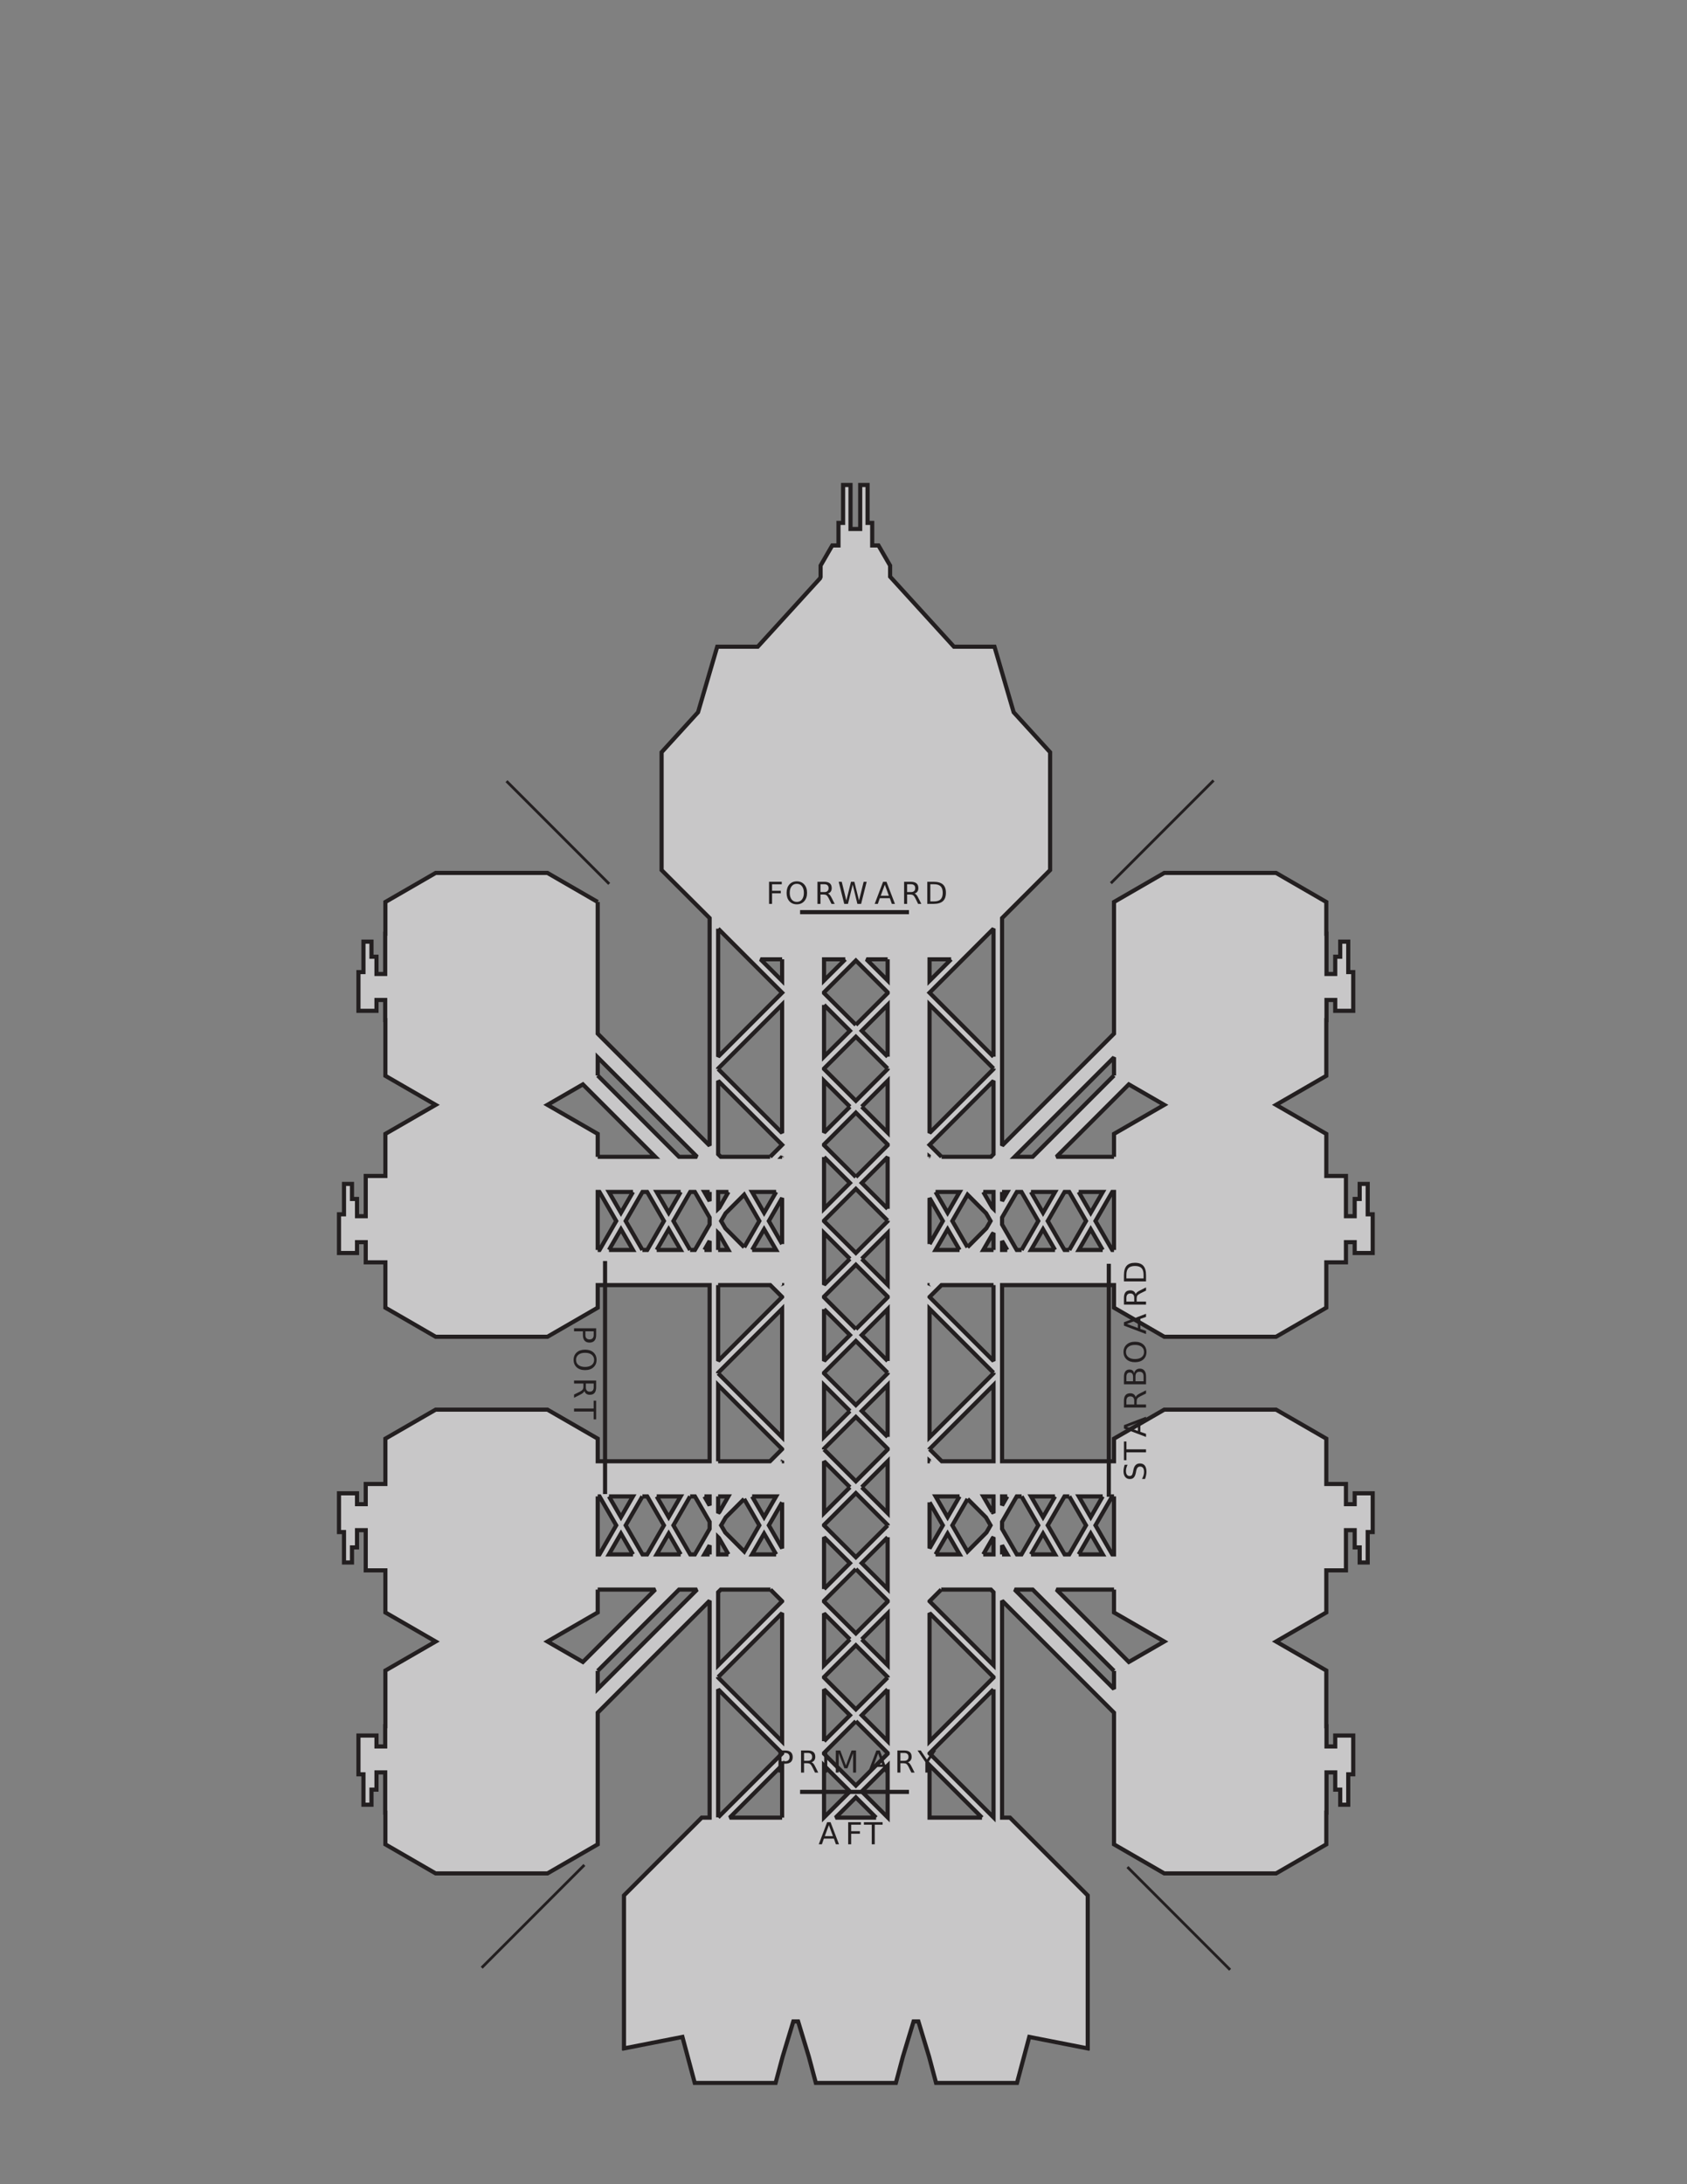 <svg xmlns="http://www.w3.org/2000/svg" xmlns:xlink="http://www.w3.org/1999/xlink" width="612pt" height="792pt" viewBox="0 0 612 792" version="1.1">

<rect x="0" y="0" width="612" height="792" fill="#808080" stroke="none"/>

<defs>
<g>
<symbol overflow="visible" id="glyph9-1">
<path style="stroke:none;" d="M 1.078 -8.016 L 5.688 -8.016 L 5.688 -7.109 L 2.172 -7.109 L 2.172 -4.75 L 5.344 -4.75 L 5.344 -3.828 L 2.172 -3.828 L 2.172 0 L 1.078 0 L 1.078 -8.016 Z M 1.078 -8.016 "/>
</symbol>
<symbol overflow="visible" id="glyph9-2">
<path style="stroke:none;" d="M 4.328 -7.281 C 3.547 -7.281 2.922 -6.984 2.453 -6.391 C 1.992 -5.805 1.766 -5.008 1.766 -4 C 1.766 -2.988 1.992 -2.188 2.453 -1.594 C 2.922 -1.008 3.547 -0.719 4.328 -0.719 C 5.117 -0.719 5.742 -1.008 6.203 -1.594 C 6.66 -2.188 6.891 -2.988 6.891 -4 C 6.891 -5.008 6.66 -5.805 6.203 -6.391 C 5.742 -6.984 5.117 -7.281 4.328 -7.281 Z M 4.328 -8.172 C 5.453 -8.172 6.352 -7.789 7.031 -7.031 C 7.707 -6.281 8.047 -5.27 8.047 -4 C 8.047 -2.738 7.707 -1.727 7.031 -0.969 C 6.352 -0.219 5.453 0.156 4.328 0.156 C 3.203 0.156 2.301 -0.219 1.625 -0.969 C 0.957 -1.719 0.625 -2.727 0.625 -4 C 0.625 -5.27 0.957 -6.281 1.625 -7.031 C 2.301 -7.789 3.203 -8.172 4.328 -8.172 Z M 4.328 -8.172 "/>
</symbol>
<symbol overflow="visible" id="glyph9-3">
<path style="stroke:none;" d="M 4.875 -3.766 C 5.113 -3.68 5.344 -3.508 5.562 -3.25 C 5.781 -3 6 -2.645 6.219 -2.188 L 7.328 0 L 6.156 0 L 5.141 -2.062 C 4.867 -2.594 4.609 -2.945 4.359 -3.125 C 4.109 -3.301 3.77 -3.391 3.344 -3.391 L 2.172 -3.391 L 2.172 0 L 1.078 0 L 1.078 -8.016 L 3.531 -8.016 C 4.445 -8.016 5.129 -7.82 5.578 -7.438 C 6.023 -7.062 6.25 -6.484 6.25 -5.703 C 6.25 -5.203 6.129 -4.785 5.891 -4.453 C 5.66 -4.117 5.32 -3.891 4.875 -3.766 Z M 2.172 -7.125 L 2.172 -4.281 L 3.531 -4.281 C 4.051 -4.281 4.441 -4.398 4.703 -4.641 C 4.973 -4.879 5.109 -5.234 5.109 -5.703 C 5.109 -6.172 4.973 -6.523 4.703 -6.766 C 4.441 -7.004 4.051 -7.125 3.531 -7.125 L 2.172 -7.125 Z M 2.172 -7.125 "/>
</symbol>
<symbol overflow="visible" id="glyph9-4">
<path style="stroke:none;" d="M 0.359 -8.016 L 1.469 -8.016 L 3.141 -1.234 L 4.828 -8.016 L 6.047 -8.016 L 7.734 -1.234 L 9.422 -8.016 L 10.516 -8.016 L 8.5 0 L 7.141 0 L 5.453 -6.969 L 3.734 0 L 2.375 0 L 0.359 -8.016 Z M 0.359 -8.016 "/>
</symbol>
<symbol overflow="visible" id="glyph9-5">
<path style="stroke:none;" d="M 3.766 -6.953 L 2.281 -2.953 L 5.234 -2.953 L 3.766 -6.953 Z M 3.141 -8.016 L 4.375 -8.016 L 7.438 0 L 6.312 0 L 5.578 -2.062 L 1.953 -2.062 L 1.234 0 L 0.094 0 L 3.141 -8.016 Z M 3.141 -8.016 "/>
</symbol>
<symbol overflow="visible" id="glyph9-6">
<path style="stroke:none;" d="M 2.172 -7.125 L 2.172 -0.891 L 3.469 -0.891 C 4.582 -0.891 5.395 -1.141 5.906 -1.641 C 6.414 -2.141 6.672 -2.93 6.672 -4.016 C 6.672 -5.086 6.414 -5.875 5.906 -6.375 C 5.395 -6.875 4.582 -7.125 3.469 -7.125 L 2.172 -7.125 Z M 1.078 -8.016 L 3.312 -8.016 C 4.863 -8.016 6.004 -7.691 6.734 -7.047 C 7.461 -6.398 7.828 -5.391 7.828 -4.016 C 7.828 -2.629 7.457 -1.613 6.719 -0.969 C 5.988 -0.32 4.852 0 3.312 0 L 1.078 0 L 1.078 -8.016 Z M 1.078 -8.016 "/>
</symbol>
<symbol overflow="visible" id="glyph9-7">
<path style="stroke:none;" d="M -0.031 -8.016 L 6.75 -8.016 L 6.75 -7.109 L 3.906 -7.109 L 3.906 0 L 2.812 0 L 2.812 -7.109 L -0.031 -7.109 L -0.031 -8.016 Z M -0.031 -8.016 "/>
</symbol>
<symbol overflow="visible" id="glyph9-8">
<path style="stroke:none;" d="M 2.172 -7.125 L 2.172 -4.109 L 3.531 -4.109 C 4.031 -4.109 4.414 -4.238 4.688 -4.5 C 4.969 -4.77 5.109 -5.145 5.109 -5.625 C 5.109 -6.102 4.969 -6.473 4.688 -6.734 C 4.414 -6.992 4.031 -7.125 3.531 -7.125 L 2.172 -7.125 Z M 1.078 -8.016 L 3.531 -8.016 C 4.426 -8.016 5.102 -7.812 5.562 -7.406 C 6.02 -7 6.25 -6.406 6.25 -5.625 C 6.25 -4.832 6.02 -4.234 5.562 -3.828 C 5.102 -3.422 4.426 -3.219 3.531 -3.219 L 2.172 -3.219 L 2.172 0 L 1.078 0 L 1.078 -8.016 Z M 1.078 -8.016 "/>
</symbol>
<symbol overflow="visible" id="glyph9-9">
<path style="stroke:none;" d="M 1.078 -8.016 L 2.172 -8.016 L 2.172 0 L 1.078 0 L 1.078 -8.016 Z M 1.078 -8.016 "/>
</symbol>
<symbol overflow="visible" id="glyph9-10">
<path style="stroke:none;" d="M 1.078 -8.016 L 2.703 -8.016 L 4.75 -2.562 L 6.797 -8.016 L 8.422 -8.016 L 8.422 0 L 7.359 0 L 7.359 -7.047 L 5.297 -1.547 L 4.203 -1.547 L 2.125 -7.047 L 2.125 0 L 1.078 0 L 1.078 -8.016 Z M 1.078 -8.016 "/>
</symbol>
<symbol overflow="visible" id="glyph9-11">
<path style="stroke:none;" d="M -0.016 -8.016 L 1.141 -8.016 L 3.375 -4.719 L 5.578 -8.016 L 6.734 -8.016 L 3.906 -3.812 L 3.906 0 L 2.812 0 L 2.812 -3.812 L -0.016 -8.016 Z M -0.016 -8.016 "/>
</symbol>
<symbol overflow="visible" id="glyph24-1">
<path style="stroke:none;" d="M 7.125 2.172 L 4.109 2.172 L 4.109 3.531 C 4.109 4.031 4.238 4.414 4.5 4.688 C 4.77 4.969 5.145 5.109 5.625 5.109 C 6.102 5.109 6.473 4.969 6.734 4.688 C 6.992 4.414 7.125 4.031 7.125 3.531 L 7.125 2.172 Z M 8.016 1.078 L 8.016 3.531 C 8.016 4.426 7.812 5.102 7.406 5.562 C 7 6.02 6.406 6.25 5.625 6.25 C 4.832 6.25 4.234 6.02 3.828 5.562 C 3.422 5.102 3.219 4.426 3.219 3.531 L 3.219 2.172 L 0 2.172 L 0 1.078 L 8.016 1.078 Z M 8.016 1.078 "/>
</symbol>
<symbol overflow="visible" id="glyph24-2">
<path style="stroke:none;" d="M 7.281 4.328 C 7.281 3.547 6.984 2.922 6.391 2.453 C 5.805 1.992 5.008 1.766 4 1.766 C 2.988 1.766 2.188 1.992 1.594 2.453 C 1.008 2.922 0.719 3.547 0.719 4.328 C 0.719 5.117 1.008 5.742 1.594 6.203 C 2.188 6.66 2.988 6.891 4 6.891 C 5.008 6.891 5.805 6.66 6.391 6.203 C 6.984 5.742 7.281 5.117 7.281 4.328 Z M 8.172 4.328 C 8.172 5.453 7.789 6.352 7.031 7.031 C 6.281 7.707 5.27 8.047 4 8.047 C 2.738 8.047 1.727 7.707 0.969 7.031 C 0.219 6.352 -0.156 5.453 -0.156 4.328 C -0.156 3.203 0.219 2.301 0.969 1.625 C 1.719 0.957 2.727 0.625 4 0.625 C 5.27 0.625 6.281 0.957 7.031 1.625 C 7.789 2.301 8.172 3.203 8.172 4.328 Z M 8.172 4.328 "/>
</symbol>
<symbol overflow="visible" id="glyph24-3">
<path style="stroke:none;" d="M 3.766 4.875 C 3.68 5.113 3.508 5.344 3.25 5.562 C 3 5.781 2.645 6 2.188 6.219 L 0 7.328 L 0 6.156 L 2.062 5.141 C 2.594 4.867 2.945 4.609 3.125 4.359 C 3.301 4.109 3.391 3.77 3.391 3.344 L 3.391 2.172 L 0 2.172 L 0 1.078 L 8.016 1.078 L 8.016 3.531 C 8.016 4.445 7.82 5.129 7.438 5.578 C 7.062 6.023 6.484 6.25 5.703 6.25 C 5.203 6.25 4.785 6.129 4.453 5.891 C 4.117 5.66 3.891 5.32 3.766 4.875 Z M 7.125 2.172 L 4.281 2.172 L 4.281 3.531 C 4.281 4.051 4.398 4.441 4.641 4.703 C 4.879 4.973 5.234 5.109 5.703 5.109 C 6.172 5.109 6.523 4.973 6.766 4.703 C 7.004 4.441 7.125 4.051 7.125 3.531 L 7.125 2.172 Z M 7.125 2.172 "/>
</symbol>
<symbol overflow="visible" id="glyph24-4">
<path style="stroke:none;" d="M 8.016 -0.031 L 8.016 6.75 L 7.109 6.75 L 7.109 3.906 L 0 3.906 L 0 2.812 L 7.109 2.812 L 7.109 -0.031 L 8.016 -0.031 Z M 8.016 -0.031 "/>
</symbol>
<symbol overflow="visible" id="glyph25-1">
<path style="stroke:none;" d="M -7.75 -5.891 L -6.703 -5.891 C -6.898 -5.473 -7.047 -5.082 -7.141 -4.719 C -7.234 -4.352 -7.281 -4 -7.281 -3.656 C -7.281 -3.07 -7.164 -2.617 -6.938 -2.297 C -6.707 -1.973 -6.383 -1.812 -5.969 -1.812 C -5.613 -1.812 -5.344 -1.914 -5.156 -2.125 C -4.977 -2.344 -4.832 -2.75 -4.719 -3.344 L -4.594 -4 C -4.438 -4.812 -4.16 -5.41 -3.766 -5.797 C -3.379 -6.18 -2.863 -6.375 -2.219 -6.375 C -1.438 -6.375 -0.844 -6.113 -0.438 -5.594 C -0.039 -5.07 0.156 -4.305 0.156 -3.297 C 0.156 -2.922 0.109 -2.516 0.016 -2.078 C -0.066 -1.648 -0.191 -1.207 -0.359 -0.75 L -1.469 -0.75 C -1.219 -1.195 -1.031 -1.629 -0.906 -2.047 C -0.781 -2.473 -0.719 -2.891 -0.719 -3.297 C -0.719 -3.922 -0.836 -4.398 -1.078 -4.734 C -1.328 -5.066 -1.676 -5.234 -2.125 -5.234 C -2.52 -5.234 -2.828 -5.113 -3.047 -4.875 C -3.273 -4.633 -3.445 -4.238 -3.562 -3.688 L -3.688 -3.031 C -3.844 -2.219 -4.094 -1.629 -4.438 -1.266 C -4.781 -0.898 -5.258 -0.719 -5.875 -0.719 C -6.582 -0.719 -7.141 -0.969 -7.547 -1.469 C -7.961 -1.969 -8.172 -2.66 -8.172 -3.547 C -8.172 -3.922 -8.133 -4.301 -8.062 -4.688 C -7.988 -5.082 -7.883 -5.484 -7.75 -5.891 Z M -7.75 -5.891 "/>
</symbol>
<symbol overflow="visible" id="glyph25-2">
<path style="stroke:none;" d="M -8.016 0.031 L -8.016 -6.75 L -7.109 -6.75 L -7.109 -3.906 L 0 -3.906 L 0 -2.812 L -7.109 -2.812 L -7.109 0.031 L -8.016 0.031 Z M -8.016 0.031 "/>
</symbol>
<symbol overflow="visible" id="glyph25-3">
<path style="stroke:none;" d="M -6.953 -3.766 L -2.953 -2.281 L -2.953 -5.234 L -6.953 -3.766 Z M -8.016 -3.141 L -8.016 -4.375 L 0 -7.438 L 0 -6.312 L -2.062 -5.578 L -2.062 -1.953 L 0 -1.234 L 0 -0.094 L -8.016 -3.141 Z M -8.016 -3.141 "/>
</symbol>
<symbol overflow="visible" id="glyph25-4">
<path style="stroke:none;" d="M -3.766 -4.875 C -3.68 -5.113 -3.508 -5.344 -3.25 -5.562 C -3 -5.781 -2.645 -6 -2.188 -6.219 L 0 -7.328 L 0 -6.156 L -2.062 -5.141 C -2.594 -4.867 -2.945 -4.609 -3.125 -4.359 C -3.301 -4.109 -3.391 -3.77 -3.391 -3.344 L -3.391 -2.172 L 0 -2.172 L 0 -1.078 L -8.016 -1.078 L -8.016 -3.531 C -8.016 -4.445 -7.82 -5.129 -7.438 -5.578 C -7.062 -6.023 -6.484 -6.25 -5.703 -6.25 C -5.203 -6.25 -4.785 -6.129 -4.453 -5.891 C -4.117 -5.66 -3.891 -5.32 -3.766 -4.875 Z M -7.125 -2.172 L -4.281 -2.172 L -4.281 -3.531 C -4.281 -4.051 -4.398 -4.441 -4.641 -4.703 C -4.879 -4.973 -5.234 -5.109 -5.703 -5.109 C -6.172 -5.109 -6.523 -4.973 -6.766 -4.703 C -7.004 -4.441 -7.125 -4.051 -7.125 -3.531 L -7.125 -2.172 Z M -7.125 -2.172 "/>
</symbol>
<symbol overflow="visible" id="glyph25-5">
<path style="stroke:none;" d="M -3.828 -2.172 L -0.891 -2.172 L -0.891 -3.906 C -0.891 -4.488 -1.008 -4.922 -1.25 -5.203 C -1.488 -5.484 -1.859 -5.625 -2.359 -5.625 C -2.859 -5.625 -3.227 -5.484 -3.469 -5.203 C -3.707 -4.922 -3.828 -4.488 -3.828 -3.906 L -3.828 -2.172 Z M -7.125 -2.172 L -4.703 -2.172 L -4.703 -3.766 C -4.703 -4.297 -4.801 -4.691 -5 -4.953 C -5.207 -5.211 -5.516 -5.344 -5.922 -5.344 C -6.328 -5.344 -6.629 -5.211 -6.828 -4.953 C -7.023 -4.691 -7.125 -4.297 -7.125 -3.766 L -7.125 -2.172 Z M -8.016 -1.078 L -8.016 -3.844 C -8.016 -4.676 -7.844 -5.316 -7.5 -5.766 C -7.156 -6.211 -6.664 -6.438 -6.031 -6.438 C -5.539 -6.438 -5.148 -6.32 -4.859 -6.094 C -4.578 -5.863 -4.398 -5.523 -4.328 -5.078 C -4.211 -5.609 -3.973 -6.02 -3.609 -6.312 C -3.242 -6.613 -2.789 -6.766 -2.25 -6.766 C -1.531 -6.766 -0.973 -6.52 -0.578 -6.031 C -0.191 -5.551 0 -4.859 0 -3.953 L 0 -1.078 L -8.016 -1.078 Z M -8.016 -1.078 "/>
</symbol>
<symbol overflow="visible" id="glyph25-6">
<path style="stroke:none;" d="M -7.281 -4.328 C -7.281 -3.547 -6.984 -2.922 -6.391 -2.453 C -5.805 -1.992 -5.008 -1.766 -4 -1.766 C -2.988 -1.766 -2.188 -1.992 -1.594 -2.453 C -1.008 -2.922 -0.719 -3.547 -0.719 -4.328 C -0.719 -5.117 -1.008 -5.742 -1.594 -6.203 C -2.188 -6.66 -2.988 -6.891 -4 -6.891 C -5.008 -6.891 -5.805 -6.66 -6.391 -6.203 C -6.984 -5.742 -7.281 -5.117 -7.281 -4.328 Z M -8.172 -4.328 C -8.172 -5.453 -7.789 -6.352 -7.031 -7.031 C -6.281 -7.707 -5.27 -8.047 -4 -8.047 C -2.738 -8.047 -1.727 -7.707 -0.969 -7.031 C -0.219 -6.352 0.156 -5.453 0.156 -4.328 C 0.156 -3.203 -0.219 -2.301 -0.969 -1.625 C -1.719 -0.957 -2.727 -0.625 -4 -0.625 C -5.27 -0.625 -6.281 -0.957 -7.031 -1.625 C -7.789 -2.301 -8.172 -3.203 -8.172 -4.328 Z M -8.172 -4.328 "/>
</symbol>
<symbol overflow="visible" id="glyph25-7">
<path style="stroke:none;" d="M -7.125 -2.172 L -0.891 -2.172 L -0.891 -3.469 C -0.891 -4.582 -1.141 -5.395 -1.641 -5.906 C -2.141 -6.414 -2.93 -6.672 -4.016 -6.672 C -5.086 -6.672 -5.875 -6.414 -6.375 -5.906 C -6.875 -5.395 -7.125 -4.582 -7.125 -3.469 L -7.125 -2.172 Z M -8.016 -1.078 L -8.016 -3.312 C -8.016 -4.863 -7.691 -6.004 -7.047 -6.734 C -6.398 -7.461 -5.391 -7.828 -4.016 -7.828 C -2.629 -7.828 -1.613 -7.457 -0.969 -6.719 C -0.32 -5.988 0 -4.852 0 -3.312 L 0 -1.078 L -8.016 -1.078 Z M -8.016 -1.078 "/>
</symbol>
</g>
</defs>

<!-- Trokan Silhouette -->
<path style="fill-rule:evenodd;fill:rgb(78.433%,78.041%,78.138%);fill-opacity:1;stroke-width:1.5;stroke-linecap:butt;stroke-linejoin:miter;stroke:rgb(13.73%,12.16%,12.549%);stroke-opacity:1;stroke-miterlimit:2.613;" d="M 337.344 253.539 L 337.344 253.539 L 341.762 249.137 L 360.551 249.137 L 360.551 276.746 L 337.344 253.551 L 337.344 253.539 M 360.086 230.82 L 360.551 230.332 L 360.551 236.387 L 356.855 236.387 L 360.086 230.82 M 216.957 451.934 L 198.727 462.469 C 162.891 462.469 196.195 462.469 158.168 462.469 L 139.934 451.934 L 139.934 440.422 L 139.863 440.422 L 139.863 425.836 L 136.703 425.836 L 136.703 432.09 L 134.887 432.09 L 134.887 437.547 L 131.977 437.547 L 131.977 426.512 L 130.164 426.512 L 130.164 412.469 L 136.703 412.469 L 136.703 416.406 L 139.863 416.406 L 139.863 409.094 L 139.934 409.094 L 139.934 388.906 L 158.168 378.371 L 139.934 367.848 L 139.934 352.586 L 132.801 352.586 L 132.801 338 L 129.645 338 L 129.645 344.254 L 127.816 344.254 L 127.816 349.711 L 124.918 349.711 L 124.918 338.688 L 123.102 338.688 L 123.102 324.645 L 129.645 324.645 L 129.645 328.582 L 132.801 328.582 L 132.801 321.27 L 139.934 321.27 L 139.934 304.824 L 158.168 294.285 L 198.727 294.285 L 216.957 304.824 L 216.957 306.039 C 216.957 308.285 216.957 310.621 216.957 313.012 L 257.559 313.012 L 257.559 249.137 L 216.957 249.137 C 216.957 251.535 216.957 253.859 216.957 256.105 L 216.957 257.336 L 198.727 267.859 L 158.168 267.859 L 139.934 257.336 L 139.934 240.891 L 132.801 240.891 L 132.801 233.578 L 129.645 233.578 L 129.645 237.516 L 123.102 237.516 L 123.102 223.461 L 124.918 223.461 L 124.918 212.438 L 127.816 212.438 L 127.816 217.895 L 129.645 217.895 L 129.645 224.148 L 132.801 224.148 L 132.801 209.574 L 139.934 209.574 L 139.934 194.312 L 158.168 183.777 L 139.934 173.254 L 139.934 153.055 L 139.863 153.055 L 139.863 145.738 L 136.703 145.738 L 136.703 149.68 L 130.164 149.68 L 130.164 135.625 L 131.977 135.625 L 131.977 124.602 L 134.887 124.602 L 134.887 130.07 L 136.703 130.07 L 136.703 136.324 L 139.863 136.324 L 139.863 121.734 L 139.934 121.734 L 139.934 110.227 L 158.168 99.691 C 196.195 99.691 162.891 99.691 198.727 99.691 L 216.957 110.227 C 216.957 127.789 216.957 142.73 216.957 157.969 L 257.559 198.574 L 257.559 119.91 L 254.684 119.91 L 226.484 91.711 C 226.484 54.641 226.484 72.742 226.484 36.281 L 226.656 36.281 L 226.656 36.27 L 247.688 40.398 L 252.156 23.719 L 281.492 23.719 L 284.059 33.281 L 287.922 46.02 L 289.66 46.02 L 293.531 33.281 L 296.09 23.719 L 325.129 23.719 L 327.684 33.281 L 331.547 46.02 L 333.293 46.02 L 337.156 33.281 L 339.703 23.719 L 369.062 23.719 L 373.523 40.398 L 394.559 36.27 L 394.559 36.281 L 394.723 36.281 C 394.723 72.742 394.723 54.641 394.723 91.711 L 366.527 119.91 L 363.648 119.91 L 363.648 198.574 L 404.254 157.969 C 404.254 142.73 404.254 127.789 404.254 110.227 L 422.488 99.691 C 458.324 99.691 425.016 99.691 463.051 99.691 L 481.277 110.227 L 481.277 121.734 L 481.344 121.734 L 481.344 136.324 L 484.508 136.324 L 484.508 130.07 L 486.324 130.07 L 486.324 124.602 L 489.234 124.602 L 489.234 135.625 L 491.047 135.625 L 491.047 149.68 L 484.508 149.68 L 484.508 145.738 L 481.344 145.738 L 481.344 153.055 L 481.277 153.055 L 481.277 173.254 L 463.051 183.777 L 481.277 194.312 L 481.277 209.574 L 488.402 209.574 L 488.402 224.148 L 491.57 224.148 L 491.57 217.895 L 493.383 217.895 L 493.383 212.438 L 496.293 212.438 L 496.293 223.461 L 498.109 223.461 L 498.109 237.516 L 491.57 237.516 L 491.57 233.578 L 488.402 233.578 L 488.402 240.891 L 481.277 240.891 L 481.277 257.336 L 463.051 267.859 L 422.488 267.859 L 404.254 257.336 L 404.254 256.105 C 404.254 253.859 404.254 251.535 404.254 249.137 L 363.648 249.137 L 363.648 313.012 L 404.254 313.012 C 404.254 310.621 404.254 308.285 404.254 306.039 L 404.254 304.824 L 422.488 294.285 L 463.051 294.285 L 481.277 304.824 L 481.277 321.27 L 488.402 321.27 L 488.402 328.582 L 491.57 328.582 L 491.57 324.645 L 498.109 324.645 L 498.109 338.688 L 496.293 338.688 L 496.293 349.711 L 493.383 349.711 L 493.383 344.254 L 491.57 344.254 L 491.57 338 L 488.402 338 L 488.402 352.586 L 481.277 352.586 L 481.277 367.848 L 463.051 378.371 L 481.277 388.906 L 481.277 409.094 L 481.344 409.094 L 481.344 416.406 L 484.508 416.406 L 484.508 412.469 L 491.047 412.469 L 491.047 426.512 L 489.234 426.512 L 489.234 437.547 L 486.324 437.547 L 486.324 432.09 L 484.508 432.09 L 484.508 425.836 L 481.344 425.836 L 481.344 440.422 L 481.277 440.422 L 481.277 451.934 L 463.051 462.469 C 425.016 462.469 458.324 462.469 422.488 462.469 L 404.254 451.934 C 404.254 434.367 404.254 419.418 404.254 404.191 L 363.648 363.586 L 363.648 446.09 L 381.082 463.508 L 381.082 506.227 L 367.855 520.734 L 360.895 544.504 L 346.188 544.504 L 323.059 569.871 C 323.059 569.879 323.047 569.891 323.035 569.902 L 323.035 573.918 L 318.809 581.223 L 316.539 581.223 L 316.539 589.391 L 314.855 589.391 L 314.855 603.137 L 312.18 603.137 L 312.18 587.188 L 308.672 587.188 L 308.672 603.137 L 305.98 603.137 L 305.98 589.391 L 304.301 589.391 L 304.301 581.223 L 302.043 581.223 L 297.816 573.918 L 297.816 569.805 L 297.605 569.281 L 275.02 544.504 L 260.316 544.504 L 253.355 520.734 L 240.133 506.227 L 240.133 463.508 L 257.559 446.09 L 257.559 363.586 L 216.957 404.191 C 216.957 419.418 216.957 434.367 216.957 451.934 M 260.652 313.012 L 279.555 313.012 L 283.859 308.719 L 283.859 308.707 L 260.652 285.5 L 260.652 313.012 M 283.848 313.012 L 283.859 313.012 L 283.859 313 L 283.848 313.012 M 283.859 327.906 L 279.047 336.254 L 283.859 344.605 L 283.859 327.906 M 283.859 359.535 L 283.816 359.535 L 283.859 359.582 L 283.859 359.535 M 279.523 359.535 L 261.605 359.535 L 260.652 360.488 L 260.652 387.082 L 283.859 363.875 L 279.523 359.535 M 260.652 249.137 L 279.457 249.137 L 283.859 253.539 L 283.859 253.551 L 260.652 276.746 L 260.652 249.137 M 283.75 249.137 L 283.859 249.137 L 283.859 249.246 L 283.75 249.137 M 283.859 234.238 L 279.047 225.906 L 283.859 217.551 L 283.859 234.238 M 279.633 202.609 L 261.605 202.609 L 260.652 201.66 L 260.652 175.176 L 283.859 198.371 L 283.859 198.383 L 279.633 202.609 M 360.551 313.012 L 341.66 313.012 L 337.344 308.719 L 337.344 308.707 L 360.551 285.5 L 360.551 313.012 M 337.355 313.012 L 337.344 313.012 L 337.344 313 L 337.355 313.012 M 337.344 327.906 L 342.168 336.254 L 337.344 344.605 L 337.344 327.906 M 337.344 359.535 L 337.402 359.535 L 337.344 359.582 L 337.344 359.535 M 341.695 359.535 L 359.609 359.535 L 360.551 360.488 L 360.551 387.082 L 337.344 363.875 L 341.695 359.535 M 337.469 249.137 L 337.344 249.137 L 337.344 249.246 L 337.469 249.137 M 337.344 234.238 L 342.168 225.906 L 337.344 217.551 L 337.344 234.238 M 341.574 202.609 L 359.609 202.609 L 360.551 201.66 L 360.551 175.176 L 337.344 198.371 L 337.344 198.383 L 341.574 202.609 M 322.141 431.148 L 314.449 431.148 L 322.141 423.469 L 322.141 431.148 M 306.77 431.148 L 299.066 431.148 L 299.066 423.469 L 306.77 431.148 M 283.859 431.148 L 276.035 431.148 L 283.859 423.336 L 283.859 431.148 M 345.168 431.148 L 337.344 431.148 L 337.344 423.336 L 345.168 431.148 M 356.367 119.91 L 337.344 119.91 L 337.344 138.922 L 356.367 119.91 M 317.957 119.91 L 303.25 119.91 L 310.609 127.258 L 317.957 119.91 M 283.859 119.91 L 264.836 119.91 L 283.859 138.922 L 283.859 119.91 M 404.254 236.387 C 404.254 229.449 404.254 222.297 404.254 215.359 L 403.621 215.359 L 397.535 225.906 L 403.598 236.387 L 404.254 236.387 M 404.254 202.609 C 404.254 200.176 404.254 197.809 404.254 195.527 L 404.254 194.312 L 422.488 183.777 L 409.633 176.359 L 383.371 202.609 L 404.254 202.609 M 404.254 173.117 C 404.254 170.914 404.254 168.727 404.254 166.566 L 368.211 202.609 L 374.762 202.609 L 404.254 173.117 M 400.148 236.387 L 391.48 236.387 L 395.809 228.871 L 400.148 236.387 M 388.039 236.387 L 386.281 236.387 L 380.219 225.906 L 386.316 215.359 L 388.02 215.359 L 394.105 225.906 L 388.039 236.387 M 391.449 215.359 L 400.191 215.359 L 395.809 222.918 L 391.449 215.359 M 382.852 236.387 L 374.164 236.387 L 378.512 228.871 L 382.852 236.387 M 370.73 236.387 L 368.961 236.387 L 363.648 227.168 L 363.648 224.621 L 369.008 215.359 L 370.699 215.359 L 376.785 225.906 L 370.73 236.387 M 374.141 215.359 L 382.871 215.359 L 378.512 222.918 L 374.141 215.359 M 365.531 236.387 L 363.648 236.387 L 363.648 233.121 L 365.531 236.387 M 351.133 235.469 L 345.609 225.906 L 351.09 216.402 L 357.984 223.316 L 359.477 225.906 L 357.805 228.793 L 351.133 235.469 M 356.832 215.359 L 360.551 215.359 L 360.551 221.59 L 360.266 221.301 L 356.832 215.359 M 363.648 215.359 L 365.566 215.359 L 363.648 218.668 L 363.648 215.359 M 348.223 236.387 L 339.547 236.387 L 343.887 228.871 L 348.223 236.387 M 339.523 215.359 L 348.258 215.359 L 343.887 222.918 L 339.523 215.359 M 404.254 325.762 C 404.254 332.699 404.254 339.848 404.254 346.797 L 403.621 346.797 L 397.535 336.254 L 403.598 325.762 L 404.254 325.762 M 404.254 359.535 C 404.254 361.969 404.254 364.34 404.254 366.617 L 404.254 367.848 L 422.488 378.371 L 409.633 385.797 L 383.371 359.535 L 404.254 359.535 M 404.254 389.031 C 404.254 391.242 404.254 393.41 404.254 395.582 L 368.211 359.535 L 374.762 359.535 L 404.254 389.031 M 400.148 325.762 L 391.48 325.762 L 395.809 333.277 L 400.148 325.762 M 388.039 325.762 L 386.281 325.762 L 380.219 336.254 L 386.316 346.797 L 388.02 346.797 L 394.105 336.254 L 388.039 325.762 M 391.449 346.797 L 400.191 346.797 L 395.809 339.238 L 391.449 346.797 M 382.852 325.762 L 374.164 325.762 L 378.512 333.277 L 382.852 325.762 M 370.73 325.762 L 368.961 325.762 L 363.648 334.988 L 363.648 337.527 L 369.008 346.797 L 370.699 346.797 L 376.785 336.254 L 370.73 325.762 M 374.141 346.797 L 382.871 346.797 L 378.512 339.238 L 374.141 346.797 M 365.531 325.762 L 363.648 325.762 L 363.648 329.027 L 365.531 325.762 M 360.551 325.762 L 356.855 325.762 L 360.219 331.582 L 360.551 331.914 L 360.551 325.762 M 351.102 326.746 L 345.609 336.254 L 351.121 345.801 L 357.852 339.074 L 359.477 336.254 L 357.949 333.617 L 351.102 326.746 M 356.832 346.797 L 360.551 346.797 L 360.551 340.68 L 360.121 341.098 L 356.832 346.797 M 363.648 346.797 L 365.566 346.797 L 363.648 343.488 L 363.648 346.797 M 348.223 325.762 L 339.547 325.762 L 343.887 333.277 L 348.223 325.762 M 339.523 346.797 L 348.258 346.797 L 343.887 339.238 L 339.523 346.797 M 216.957 236.387 C 216.957 229.449 216.957 222.297 216.957 215.359 L 217.594 215.359 L 223.676 225.906 L 217.617 236.387 L 216.957 236.387 M 216.957 202.609 C 216.957 200.176 216.957 197.809 216.957 195.527 L 216.957 194.312 L 198.727 183.777 L 211.586 176.359 L 237.84 202.609 L 216.957 202.609 M 216.957 173.117 C 216.957 170.914 216.957 168.727 216.957 166.566 L 253.008 202.609 L 246.457 202.609 L 216.957 173.117 M 221.047 236.387 L 229.727 236.387 L 225.391 228.871 L 221.047 236.387 M 233.176 236.387 L 234.93 236.387 L 240.984 225.906 L 234.898 215.359 L 233.199 215.359 L 227.109 225.906 L 233.176 236.387 M 229.762 215.359 L 221.023 215.359 L 225.391 222.918 L 229.762 215.359 M 238.367 236.387 L 247.043 236.387 L 242.703 228.871 L 238.367 236.387 M 250.477 236.387 L 252.23 236.387 L 257.559 227.168 L 257.559 224.621 L 252.211 215.359 L 250.512 215.359 L 244.426 225.906 L 250.477 236.387 M 247.062 215.359 L 238.344 215.359 L 242.703 222.918 L 247.062 215.359 M 255.68 236.387 L 257.559 236.387 L 257.559 233.121 L 255.68 236.387 M 260.652 236.387 L 264.348 236.387 L 261.129 230.809 L 260.652 230.332 L 260.652 236.387 M 270.082 235.469 L 275.594 225.906 L 270.125 216.41 L 263.227 223.316 L 261.73 225.906 L 263.41 228.793 L 270.082 235.469 M 264.383 215.359 L 260.652 215.359 L 260.652 221.59 L 260.945 221.301 L 264.383 215.359 M 257.559 215.359 L 255.645 215.359 L 257.559 218.668 L 257.559 215.359 M 272.98 236.387 L 281.668 236.387 L 277.32 228.871 L 272.98 236.387 M 281.691 215.359 L 272.961 215.359 L 277.32 222.918 L 281.691 215.359 M 216.957 325.762 C 216.957 332.699 216.957 339.848 216.957 346.797 L 217.594 346.797 L 223.676 336.254 L 217.617 325.762 L 216.957 325.762 M 216.957 359.535 C 216.957 361.969 216.957 364.34 216.957 366.617 L 216.957 367.848 L 198.727 378.371 L 211.586 385.797 L 237.84 359.535 L 216.957 359.535 M 216.957 389.031 C 216.957 391.242 216.957 393.41 216.957 395.582 L 253.008 359.535 L 246.457 359.535 L 216.957 389.031 M 221.047 325.762 L 229.727 325.762 L 225.391 333.277 L 221.047 325.762 M 233.176 325.762 L 234.93 325.762 L 240.984 336.254 L 234.898 346.797 L 233.199 346.797 L 227.109 336.254 L 233.176 325.762 M 229.762 346.797 L 221.023 346.797 L 225.391 339.238 L 229.762 346.797 M 238.367 325.762 L 247.043 325.762 L 242.703 333.277 L 238.367 325.762 M 250.477 325.762 L 252.23 325.762 L 257.559 334.988 L 257.559 337.527 L 252.211 346.797 L 250.512 346.797 L 244.426 336.254 L 250.477 325.762 M 247.062 346.797 L 238.344 346.797 L 242.703 339.238 L 247.062 346.797 M 255.68 325.762 L 257.559 325.762 L 257.559 329.027 L 255.68 325.762 M 260.652 325.762 L 264.348 325.762 L 260.996 331.582 L 260.652 331.914 L 260.652 325.762 M 270.117 326.746 L 275.594 336.254 L 270.094 345.801 L 263.363 339.074 L 261.73 336.254 L 263.262 333.617 L 270.117 326.746 M 264.383 346.797 L 260.652 346.797 L 260.652 340.68 L 261.098 341.098 L 264.383 346.797 M 257.559 346.797 L 255.645 346.797 L 257.559 343.477 L 257.559 346.797 M 272.98 325.762 L 281.668 325.762 L 277.32 333.277 L 272.98 325.762 M 281.691 346.797 L 272.961 346.797 L 277.32 339.238 L 281.691 346.797 M 299.066 253.418 L 310.609 241.875 L 322.141 253.418 L 322.141 253.684 L 310.609 265.215 L 299.066 253.684 L 299.066 253.418 M 312.742 239.727 L 322.141 230.332 L 322.141 249.125 L 312.742 239.727 M 322.141 257.969 L 322.141 276.746 L 312.742 267.363 L 322.141 257.969 M 260.652 442.25 L 283.859 419.043 L 260.652 395.836 L 260.652 442.25 M 260.652 281.039 L 260.652 281.219 L 283.859 304.414 L 283.859 257.836 L 260.652 281.039 M 260.652 391.375 L 260.652 391.539 L 283.859 414.738 L 283.859 368.168 L 260.652 391.375 M 322.141 285.5 L 312.742 294.898 L 322.141 304.293 L 322.141 285.5 M 310.609 297.043 L 299.066 308.586 L 299.066 308.84 L 310.609 320.383 L 322.141 308.84 L 322.141 308.586 L 310.609 297.043 M 312.742 322.531 L 322.141 331.914 L 322.141 313.133 L 312.742 322.531 M 322.141 340.68 L 312.754 350.051 L 322.141 359.449 L 322.141 340.68 M 310.609 352.211 L 299.066 363.742 L 299.066 364.008 L 310.609 375.539 L 322.141 364.008 L 322.141 363.742 L 310.609 352.211 M 312.742 377.699 L 322.141 387.082 L 322.141 368.301 L 312.742 377.699 M 322.141 395.836 L 312.742 405.219 L 322.141 414.613 L 322.141 395.836 M 310.609 407.367 L 299.066 418.898 L 299.066 419.176 L 310.609 430.707 L 322.141 419.176 L 322.141 418.898 L 310.609 407.367 M 322.141 391.539 L 322.141 391.375 L 310.609 379.844 L 299.066 391.375 L 299.066 391.539 L 310.609 403.074 L 322.141 391.539 M 308.461 377.699 L 299.066 368.301 L 299.066 387.082 L 308.461 377.699 M 299.066 414.613 L 308.461 405.219 L 299.066 395.836 L 299.066 414.613 M 322.141 336.387 L 322.141 336.207 L 310.609 324.676 L 299.066 336.207 L 299.066 336.387 L 310.609 347.918 L 322.141 336.387 M 308.461 322.531 L 299.066 313.133 L 299.066 331.914 L 308.461 322.531 M 299.066 359.449 L 308.461 350.051 L 299.066 340.68 L 299.066 359.449 M 322.141 281.219 L 322.141 281.039 L 310.609 269.512 L 299.066 281.039 L 299.066 281.219 L 310.609 292.75 L 322.141 281.219 M 308.461 267.363 L 299.066 257.969 L 299.066 276.746 L 308.461 267.363 M 299.066 304.293 L 308.461 294.898 L 299.066 285.5 L 299.066 304.293 M 260.652 120.012 L 283.859 143.207 L 283.859 143.219 L 260.652 166.434 L 260.652 120.012 M 260.652 170.883 L 260.652 170.719 L 283.859 147.523 L 283.859 194.09 L 260.652 170.883 M 322.141 221.59 L 312.742 212.195 L 322.141 202.809 L 322.141 221.59 M 310.609 210.059 L 299.066 198.527 L 299.066 198.25 L 310.609 186.719 L 322.141 198.25 L 322.141 198.527 L 310.609 210.059 M 312.742 184.562 L 322.141 175.176 L 322.141 193.957 L 312.742 184.562 M 322.141 166.434 L 312.742 157.039 L 322.141 147.645 L 322.141 166.434 M 310.609 154.891 L 299.066 143.359 L 299.066 143.086 L 310.609 131.551 L 322.141 143.086 L 322.141 143.359 L 310.609 154.891 M 312.742 129.406 L 322.141 120.012 L 322.141 138.789 L 312.742 129.406 M 308.461 129.406 L 299.066 138.789 L 299.066 120.012 L 308.461 129.406 M 322.141 170.719 L 322.141 170.883 L 310.609 182.414 L 299.066 170.883 L 299.066 170.719 L 310.609 159.176 L 322.141 170.719 M 308.461 184.562 L 299.066 193.957 L 299.066 175.176 L 308.461 184.562 M 299.066 147.645 L 308.461 157.039 L 299.066 166.434 L 299.066 147.645 M 322.141 225.871 L 322.141 226.051 L 310.609 237.582 L 299.066 226.051 L 299.066 225.871 L 310.609 214.344 L 322.141 225.871 M 308.461 239.727 L 299.066 249.125 L 299.066 230.332 L 308.461 239.727 M 299.066 202.809 L 308.461 212.195 L 299.066 221.59 L 299.066 202.809 M 360.551 395.836 L 337.344 419.043 L 360.551 442.25 L 360.551 395.836 M 360.551 391.539 L 360.551 391.375 L 337.344 368.168 L 337.344 414.738 L 360.551 391.539 M 360.551 281.219 L 360.551 281.039 L 337.344 257.836 L 337.344 304.414 L 360.551 281.219 M 360.551 166.434 L 337.344 143.219 L 337.344 143.207 L 360.551 120.012 L 360.551 166.434 M 360.551 170.719 L 360.551 170.883 L 337.344 194.09 L 337.344 147.523 L 360.551 170.719 Z M 360.551 170.719 " transform="matrix(1,0,0,-1,-0.125,779)"/>

<!-- FORWARD -->
<path style="fill:none;stroke-width:1.5;stroke-linecap:butt;stroke-linejoin:miter;stroke:rgb(13.73%,12.16%,12.549%);stroke-opacity:1;stroke-miterlimit:4;" d="M 291.25 149.25 L 330.75 149.25 " transform="matrix(1,0,0,-1,-1,480)"/>
<path style="fill-rule:nonzero;fill:rgb(100%,100%,100%);fill-opacity:1;stroke-width:1;stroke-linecap:butt;stroke-linejoin:miter;stroke:rgb(13.73%,12.16%,12.549%);stroke-opacity:1;stroke-miterlimit:4;" d="M 413 461.75 L 450.25 499 " transform="matrix(1,0,0,-1,-10,782)"/>
<path style="fill-rule:nonzero;fill:rgb(100%,100%,100%);fill-opacity:1;stroke-width:1;stroke-linecap:butt;stroke-linejoin:miter;stroke:rgb(13.73%,12.16%,12.549%);stroke-opacity:1;stroke-miterlimit:4;" d="M 173.75 498.75 L 211 461.5 " transform="matrix(1,0,0,-1,10,782)"/>
<g style="fill:rgb(13.73%,12.16%,12.549%);fill-opacity:1;">
  <use xlink:href="#glyph9-1" x="277.915" y="327.75"/>
  <use xlink:href="#glyph9-2" x="284.732" y="327.75"/>
  <use xlink:href="#glyph9-3" x="295.476" y="327.75"/>
  <use xlink:href="#glyph9-4" x="303.891" y="327.75"/>
  <use xlink:href="#glyph9-5" x="317.222" y="327.75"/>
  <use xlink:href="#glyph9-3" x="326.908" y="327.75"/>
  <use xlink:href="#glyph9-6" x="335.323" y="327.75"/>
</g>

<!-- PORT -->
<path style="fill:none;stroke-width:1.5;stroke-linecap:butt;stroke-linejoin:miter;stroke:rgb(13.73%,12.16%,12.549%);stroke-opacity:1;stroke-miterlimit:4;" d="M 211.5 303.75 L 211.5 219.25 " transform="matrix(1,0,0,-1,8,761)"/>
<g style="fill:rgb(13.73%,12.16%,12.549%);fill-opacity:1;">
  <use xlink:href="#glyph24-1" x="208.25" y="480.577"/>
  <use xlink:href="#glyph24-2" x="208.25" y="488.767"/>
  <use xlink:href="#glyph24-3" x="208.25" y="499.51"/>
  <use xlink:href="#glyph24-4" x="208.25" y="507.925"/>
</g>

<!-- PRIMARY -->
<g style="fill:rgb(13.73%,12.16%,12.549%);fill-opacity:1;">
  <use xlink:href="#glyph9-8" x="281.326" y="642.75"/>
  <use xlink:href="#glyph9-3" x="289.516" y="642.75"/>
  <use xlink:href="#glyph9-9" x="297.931" y="642.75"/>
  <use xlink:href="#glyph9-10" x="302.128" y="642.75"/>
  <use xlink:href="#glyph9-5" x="314.784" y="642.75"/>
  <use xlink:href="#glyph9-3" x="324.47" y="642.75"/>
  <use xlink:href="#glyph9-11" x="332.885" y="642.75"/>
</g>

<!-- STARBOARD -->
<path style="fill:none;stroke-width:1.5;stroke-linecap:butt;stroke-linejoin:miter;stroke:rgb(13.73%,12.16%,12.549%);stroke-opacity:1;stroke-miterlimit:4;" d="M 407.25 302.75 L 407.25 218.25 " transform="matrix(1,0,0,-1,-5,761)"/>
<g style="fill:rgb(13.73%,12.16%,12.549%);fill-opacity:1;">
  <use xlink:href="#glyph25-1" x="415.75" y="537.024"/>
  <use xlink:href="#glyph25-2" x="415.75" y="529.441"/>
  <use xlink:href="#glyph25-3" x="415.75" y="521.139"/>
  <use xlink:href="#glyph25-4" x="415.75" y="511.452"/>
  <use xlink:href="#glyph25-5" x="415.75" y="503.037"/>
  <use xlink:href="#glyph25-6" x="415.75" y="494.566"/>
  <use xlink:href="#glyph25-3" x="415.75" y="483.822"/>
  <use xlink:href="#glyph25-4" x="415.75" y="474.136"/>
  <use xlink:href="#glyph25-7" x="415.75" y="465.721"/>
</g>

<!-- AFT -->
<path style="fill:none;stroke-width:1.5;stroke-linecap:butt;stroke-linejoin:miter;stroke:rgb(13.73%,12.16%,12.549%);stroke-opacity:1;stroke-miterlimit:4;" d="M 291.25 149.25 L 330.75 149.25 " transform="matrix(1,0,0,-1,-1,799)"/>
<path style="fill-rule:nonzero;fill:rgb(100%,100%,100%);fill-opacity:1;stroke-width:1;stroke-linecap:butt;stroke-linejoin:miter;stroke:rgb(13.73%,12.16%,12.549%);stroke-opacity:1;stroke-miterlimit:4;" d="M 413 461.75 L 450.25 499 " transform="matrix(-1,0,0,1,625,214.5)"/>
<path style="fill-rule:nonzero;fill:rgb(100%,100%,100%);fill-opacity:1;stroke-width:1;stroke-linecap:butt;stroke-linejoin:miter;stroke:rgb(13.73%,12.16%,12.549%);stroke-opacity:1;stroke-miterlimit:4;" d="M 173.75 498.75 L 211 461.5 " transform="matrix(-1,0,0,1,620,215.5)"/>
<g style="fill:rgb(13.73%,12.16%,12.549%);fill-opacity:1;">
  <use xlink:href="#glyph9-5" x="296.93" y="668.75"/>
  <use xlink:href="#glyph9-1" x="306.616" y="668.75"/>
  <use xlink:href="#glyph9-7" x="313.434" y="668.75"/>
</g>





</svg>